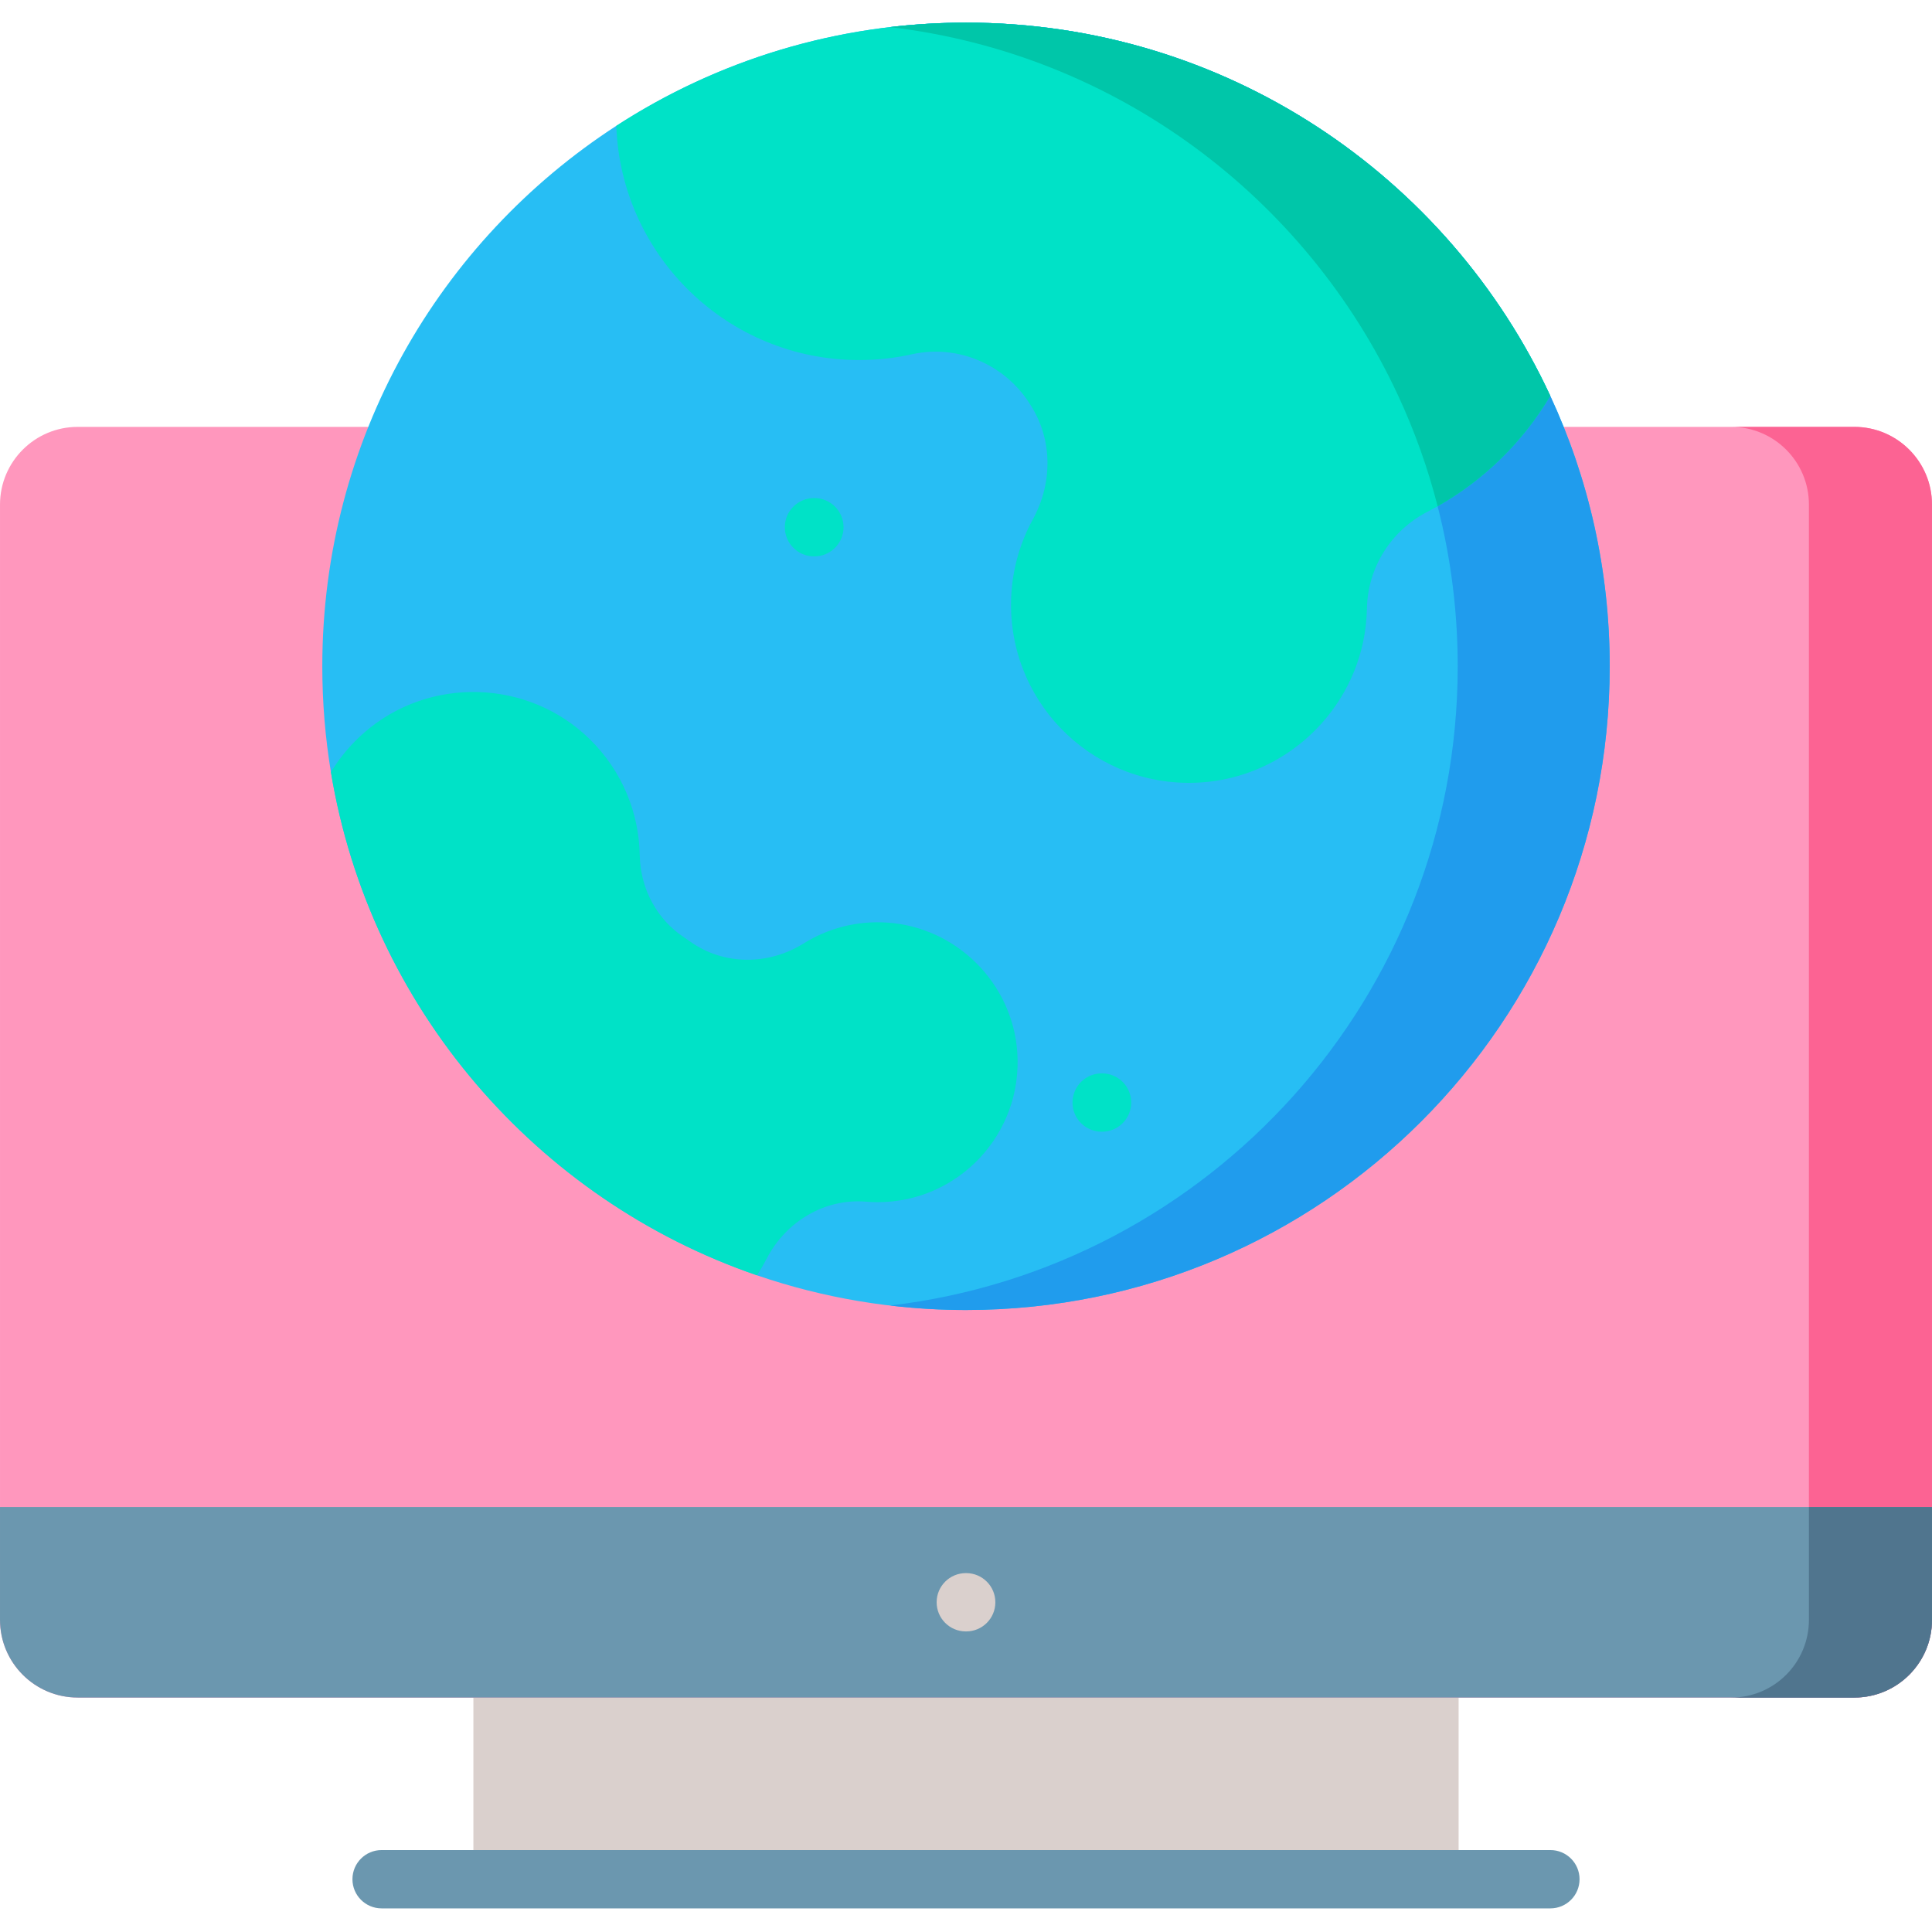 <svg height="512pt" viewBox="0 -6 512.001 512" width="512pt" xmlns="http://www.w3.org/2000/svg"><path d="m125.453 431.75h261.094v60.266h-261.094zm0 0" fill="#dad0cd"/><path d="m491.395 443.871h-470.789c-11.379 0-20.605-9.223-20.605-20.605v-295.539c0-11.379 9.227-20.602 20.605-20.602h470.793c11.379 0 20.602 9.223 20.602 20.602v295.539c0 11.383-9.227 20.605-20.605 20.605zm0 0" fill="#ff97bd"/><path d="m512 127.727v295.539c0 11.387-9.219 20.605-20.605 20.605h-32.613c11.383 0 20.602-9.219 20.602-20.605v-295.539c0-11.383-9.219-20.602-20.602-20.602h32.613c11.387 0 20.605 9.219 20.605 20.602zm0 0" fill="#fc6393"/><path d="m512 393.371v29.895c0 11.387-9.219 20.605-20.605 20.605h-470.789c-11.387 0-20.605-9.219-20.605-20.605v-29.895zm0 0" fill="#6b97af"/><path d="m512 393.371v29.895c0 11.387-9.219 20.605-20.605 20.605h-32.613c11.383 0 20.602-9.219 20.602-20.605v-29.895zm0 0" fill="#50758e"/><path d="m410.871 499.742h-309.742c-4.266 0-7.727-3.461-7.727-7.727 0-4.27 3.461-7.727 7.727-7.727h309.742c4.266 0 7.727 3.457 7.727 7.727 0 4.266-3.461 7.727-7.727 7.727zm0 0" fill="#6b97af"/><path d="m256.055 426.344c-.016 0-.027 0-.039 0h-.105c-4.266-.02-7.711-3.496-7.691-7.762.02-4.254 3.477-7.691 7.727-7.691h.035.109c4.266.02 7.711 3.496 7.688 7.766-.016 4.254-3.473 7.688-7.723 7.688zm0 0" fill="#dad0cd"/><path d="m426.59 170.586c0 94.211-76.379 170.578-170.59 170.578-19.379 0-38.004-3.234-55.371-9.188-58.473-20.059-102.605-70.992-112.93-133.348-1.504-9.129-2.285-18.492-2.285-28.043 0-60.039 31.02-112.836 77.91-143.234 26.684-17.297 58.516-27.352 92.676-27.352 68.609 0 127.754 40.508 154.836 98.91 10.117 21.785 15.754 46.066 15.754 71.676zm0 0" fill="#27bef4"/><path d="m426.59 170.586c0 94.211-76.379 170.578-170.59 170.578-6.801 0-13.508-.402-20.098-1.184 84.699-9.984 150.406-82.016 150.406-169.395 0-25.609-5.637-49.891-15.754-71.68-24.395-52.602-74.801-90.688-134.703-97.723 6.613-.781 13.328-1.184 20.148-1.184 68.609 0 127.754 40.508 154.836 98.91 10.117 21.785 15.754 46.066 15.754 71.676zm0 0" fill="#209ced"/><path d="m232.594 312.59c-1.051 0-2.09-.051-3.121-.137-10.918-.906-21.129 5.246-26.219 14.961-.812 1.555-1.688 3.078-2.625 4.562-58.473-20.059-102.605-70.988-112.93-133.348 2.32-3.844 5.277-7.395 8.852-10.508 17.18-14.949 43.379-14.207 59.676 1.711 8.707 8.508 13.113 19.633 13.309 30.781.156 8.789 4.434 16.957 11.766 21.809.566.383 1.125.762 1.68 1.156 8.934 6.324 20.719 6.242 30 .441 6.344-3.965 13.988-6.066 22.137-5.523 18.328 1.219 33.184 16.012 34.473 34.328 1.512 21.695-15.629 39.766-36.996 39.766zm0 0" fill="#00e2c7"/><path d="m410.836 98.906c-7.199 12.156-17.512 22.285-29.844 29.258-.895.504-1.793.988-2.711 1.465-9.641 4.973-15.812 14.773-16.027 25.609-.031 1.566-.145 3.152-.332 4.75-2.668 22.395-21.242 39.949-43.762 41.379-27.441 1.73-50.23-20.004-50.23-47.078 0-8.211 2.102-15.938 5.789-22.664 5.234-9.508 5.285-21.098-.586-30.234-.074-.125-.156-.25-.238-.383-6.656-10.484-19.098-15.812-31.223-13.125-4.504 1.012-9.191 1.535-14 1.535-34.789 0-63.121-27.578-64.348-62.066 21.355-13.848 46.02-23.055 72.527-26.168 6.613-.781 13.328-1.184 20.148-1.184 68.609 0 127.754 40.508 154.836 98.906zm0 0" fill="#00e2c7"/><path d="m410.836 98.906c-7.199 12.156-17.512 22.285-29.844 29.258-2.598-10.148-6.109-19.934-10.438-29.258-24.395-52.602-74.801-90.688-134.703-97.723 6.613-.781 13.328-1.184 20.148-1.184 68.609 0 127.754 40.508 154.836 98.906zm0 0" fill="#00c6a9"/><g fill="#00e2c7"><path d="m215.824 141.445c-.012 0-.023 0-.039 0h-.105c-4.266-.023-7.711-3.496-7.691-7.766.023-4.254 3.477-7.688 7.727-7.688h.039.105c4.266.02 7.711 3.496 7.691 7.762-.023 4.254-3.477 7.691-7.727 7.691zm0 0"/><path d="m292.059 293.91c-.016 0-.027 0-.039 0h-.105c-4.27-.02-7.711-3.496-7.691-7.762.02-4.258 3.477-7.691 7.727-7.691h.035.109c4.266.02 7.707 3.496 7.688 7.762-.02 4.258-3.473 7.691-7.723 7.691zm0 0"/></g></svg>